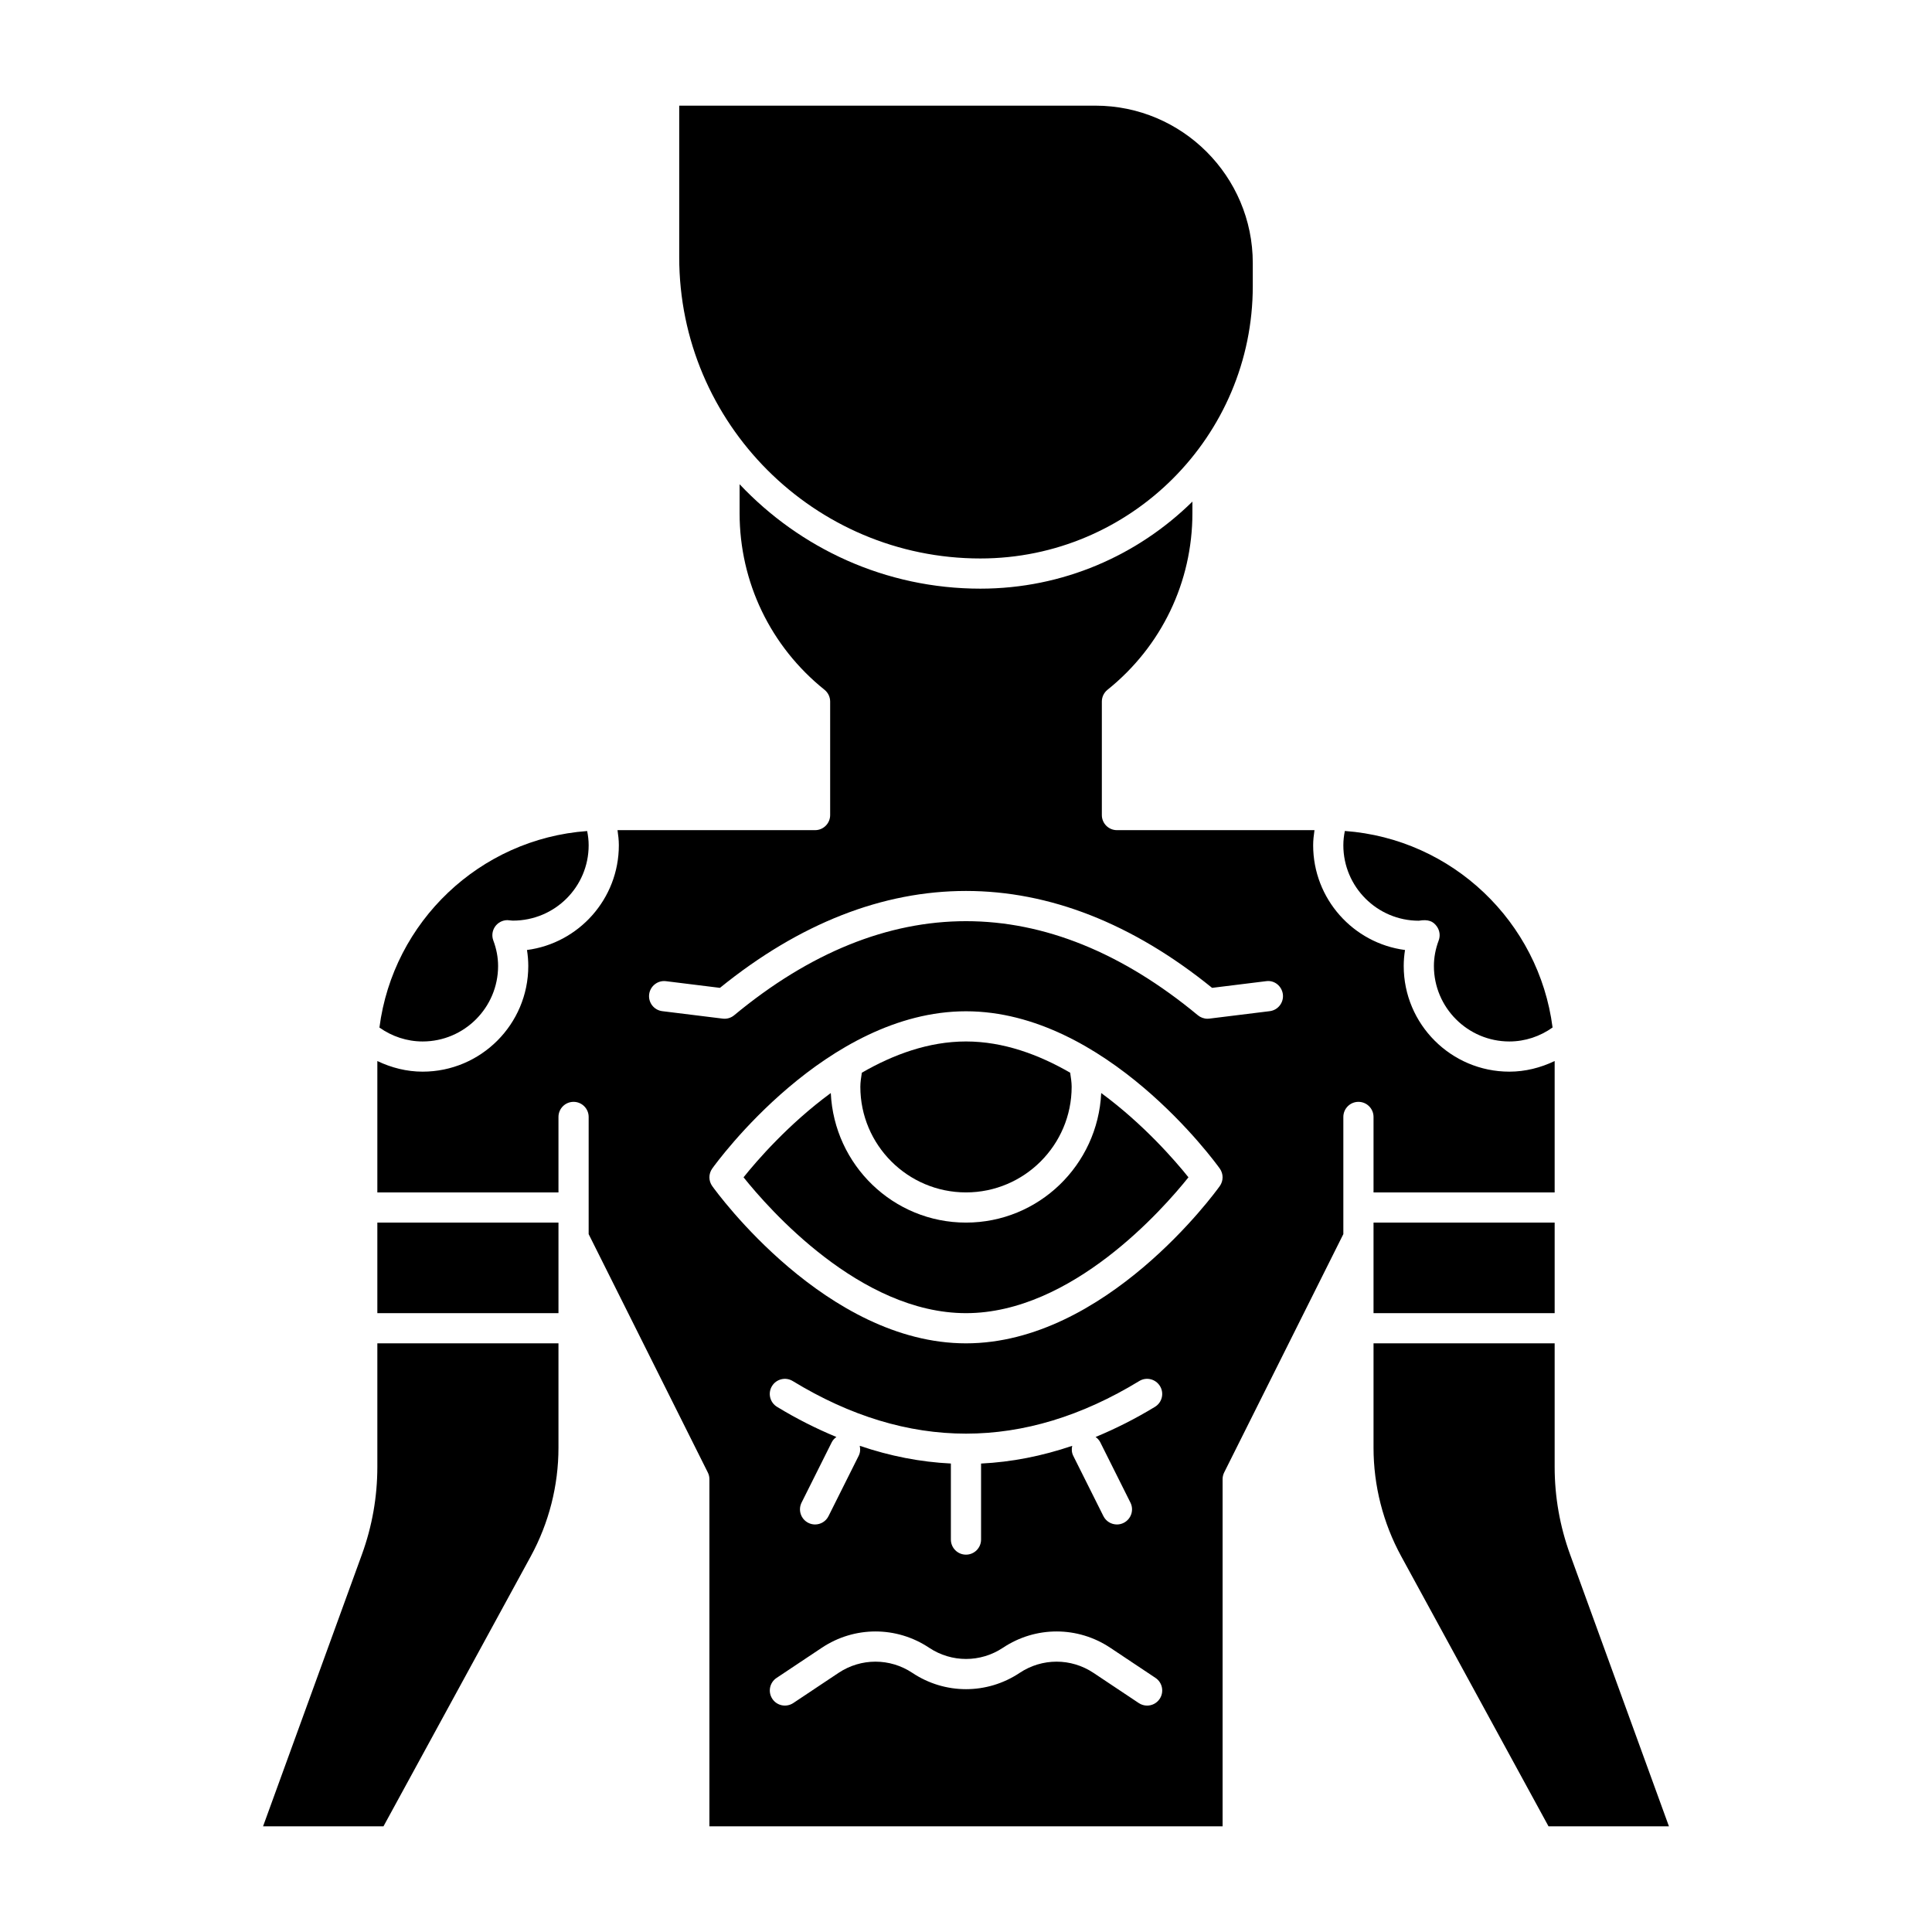 <svg id="Glyph" height="70" viewBox="0 0 64 64" width="70" xmlns="http://www.w3.org/2000/svg"><g><path d="m12.5 48.591c0 .993-.172 1.97-.512 2.905l-3.274 9.004h3.989l4.881-8.948c.599-1.099.916-2.341.916-3.592v-3.46h-6z"/><path d="m32 39.5c1.93 0 3.5-1.57 3.5-3.5 0-.148-.026-.307-.049-.465-1.042-.602-2.215-1.035-3.451-1.035s-2.409.433-3.451 1.035c-.023.158-.049.317-.049.465 0 1.93 1.57 3.5 3.5 3.5z"/><path d="m12.5 43.5h6v-2.5-.5h-6z"/><path d="m16.5 32c0-.281-.053-.565-.158-.844-.058-.153-.036-.326.057-.46s.247-.215.411-.215c.025 0 .146.012.171.016h.008c1.394 0 2.511-1.12 2.511-2.496 0-.164-.019-.32-.05-.472-3.558.26-6.43 3.007-6.881 6.51.414.293.91.461 1.431.461 1.378 0 2.5-1.122 2.5-2.5z"/><path d="m32.476 18.5c4.976 0 9.024-4.048 9.024-9.024v-.762c0-2.875-2.339-5.214-5.214-5.214h-13.786v5.024c0 5.501 4.475 9.976 9.976 9.976z"/><path d="m47 30.5c.311-.053.477.016.601.195.093.135.115.307.057.46-.105.28-.158.564-.158.845 0 1.378 1.122 2.5 2.5 2.5.521 0 1.017-.168 1.431-.463-.452-3.502-3.323-6.25-6.881-6.51-.031.153-.05.309-.05.473 0 1.378 1.122 2.5 2.5 2.5z"/><path d="m52.012 51.496c-.34-.935-.512-1.912-.512-2.905v-4.091h-6v3.46c0 1.251.316 2.493.916 3.592l4.881 8.948h3.989z"/><path d="m36.479 36.208c-.112 2.383-2.069 4.292-4.479 4.292s-4.367-1.909-4.479-4.292c-1.403 1.03-2.453 2.245-2.89 2.792.832 1.04 3.862 4.5 7.369 4.5s6.538-3.46 7.369-4.5c-.437-.547-1.487-1.761-2.89-2.792z"/><path d="m45.5 39.5h6v-4.352c-.465.222-.972.352-1.5.352-1.93 0-3.5-1.57-3.5-3.5 0-.177.015-.354.043-.53-1.715-.224-3.043-1.695-3.043-3.47 0-.171.02-.336.044-.5h-6.544c-.276 0-.5-.224-.5-.5v-3.76c0-.152.069-.295.187-.39 1.788-1.435 2.813-3.567 2.813-5.85v-.384c-1.81 1.781-4.29 2.884-7.024 2.884-3.143 0-5.973-1.335-7.976-3.459v.959c0 2.283 1.025 4.415 2.813 5.85.118.095.187.238.187.39v3.76c0 .276-.224.5-.5.5h-6.544c.024.164.044.329.044.5 0 1.775-1.328 3.246-3.043 3.47.028.176.043.353.043.53 0 1.93-1.57 3.5-3.5 3.5-.528 0-1.035-.13-1.5-.352v4.352h6v-2.5c0-.276.224-.5.5-.5s.5.224.5.5v3.882l3.947 7.895c.035.069.053.145.053.223v11.5h17v-11.5c0-.078.018-.154.053-.224l3.947-7.895v-3.881c0-.276.224-.5.5-.5s.5.224.5.5zm-7.084 16.777c-.096.145-.255.223-.416.223-.095 0-.191-.027-.277-.084l-1.5-1c-.743-.495-1.702-.495-2.445 0-1.08.72-2.475.72-3.555 0-.743-.495-1.702-.495-2.445 0l-1.5 1c-.231.152-.541.091-.693-.139-.153-.23-.091-.54.139-.693l1.5-1c1.08-.72 2.475-.72 3.555 0 .743.495 1.702.495 2.445 0 1.08-.72 2.475-.72 3.555 0l1.5 1c.228.153.29.463.137.693zm-.156-9.674c-.652.397-1.308.726-1.967.999.062.045.117.101.154.174l1 2c.124.247.023.547-.224.671-.071.036-.147.053-.223.053-.184 0-.36-.101-.448-.276l-1-2c-.053-.107-.058-.222-.034-.329-1.005.341-2.013.538-3.019.587v2.518c0 .276-.224.5-.5.5s-.5-.224-.5-.5v-2.519c-1.006-.049-2.014-.245-3.019-.587.024.108.019.223-.034.329l-1 2c-.087.176-.263.277-.446.277-.075 0-.151-.017-.223-.053-.247-.124-.347-.424-.224-.671l1-2c.037-.074.092-.129.154-.174-.658-.273-1.315-.601-1.967-.999-.236-.144-.311-.451-.167-.687s.452-.311.687-.167c3.812 2.323 7.668 2.323 11.479 0 .235-.145.542-.069.687.167s.07.543-.166.687zm2.146-7.312c-.152.213-3.784 5.209-8.406 5.209s-8.254-4.996-8.406-5.209c-.125-.174-.125-.408 0-.582.152-.213 3.784-5.209 8.406-5.209s8.254 4.996 8.406 5.209c.125.174.125.408 0 .582zm1.656-5.795-2 .247c-.021.002-.041.004-.062.004-.116 0-.229-.041-.319-.115-5.014-4.156-10.348-4.156-15.361 0-.106.088-.245.129-.381.111l-2-.247c-.274-.034-.469-.283-.435-.558.034-.273.284-.47.558-.435l1.787.221c5.279-4.28 11.023-4.28 16.303 0l1.787-.221c.277-.041.523.161.558.435.033.275-.162.524-.435.558z"/><path d="m45.5 41v2.5h6v-3h-6z"/></g></svg>